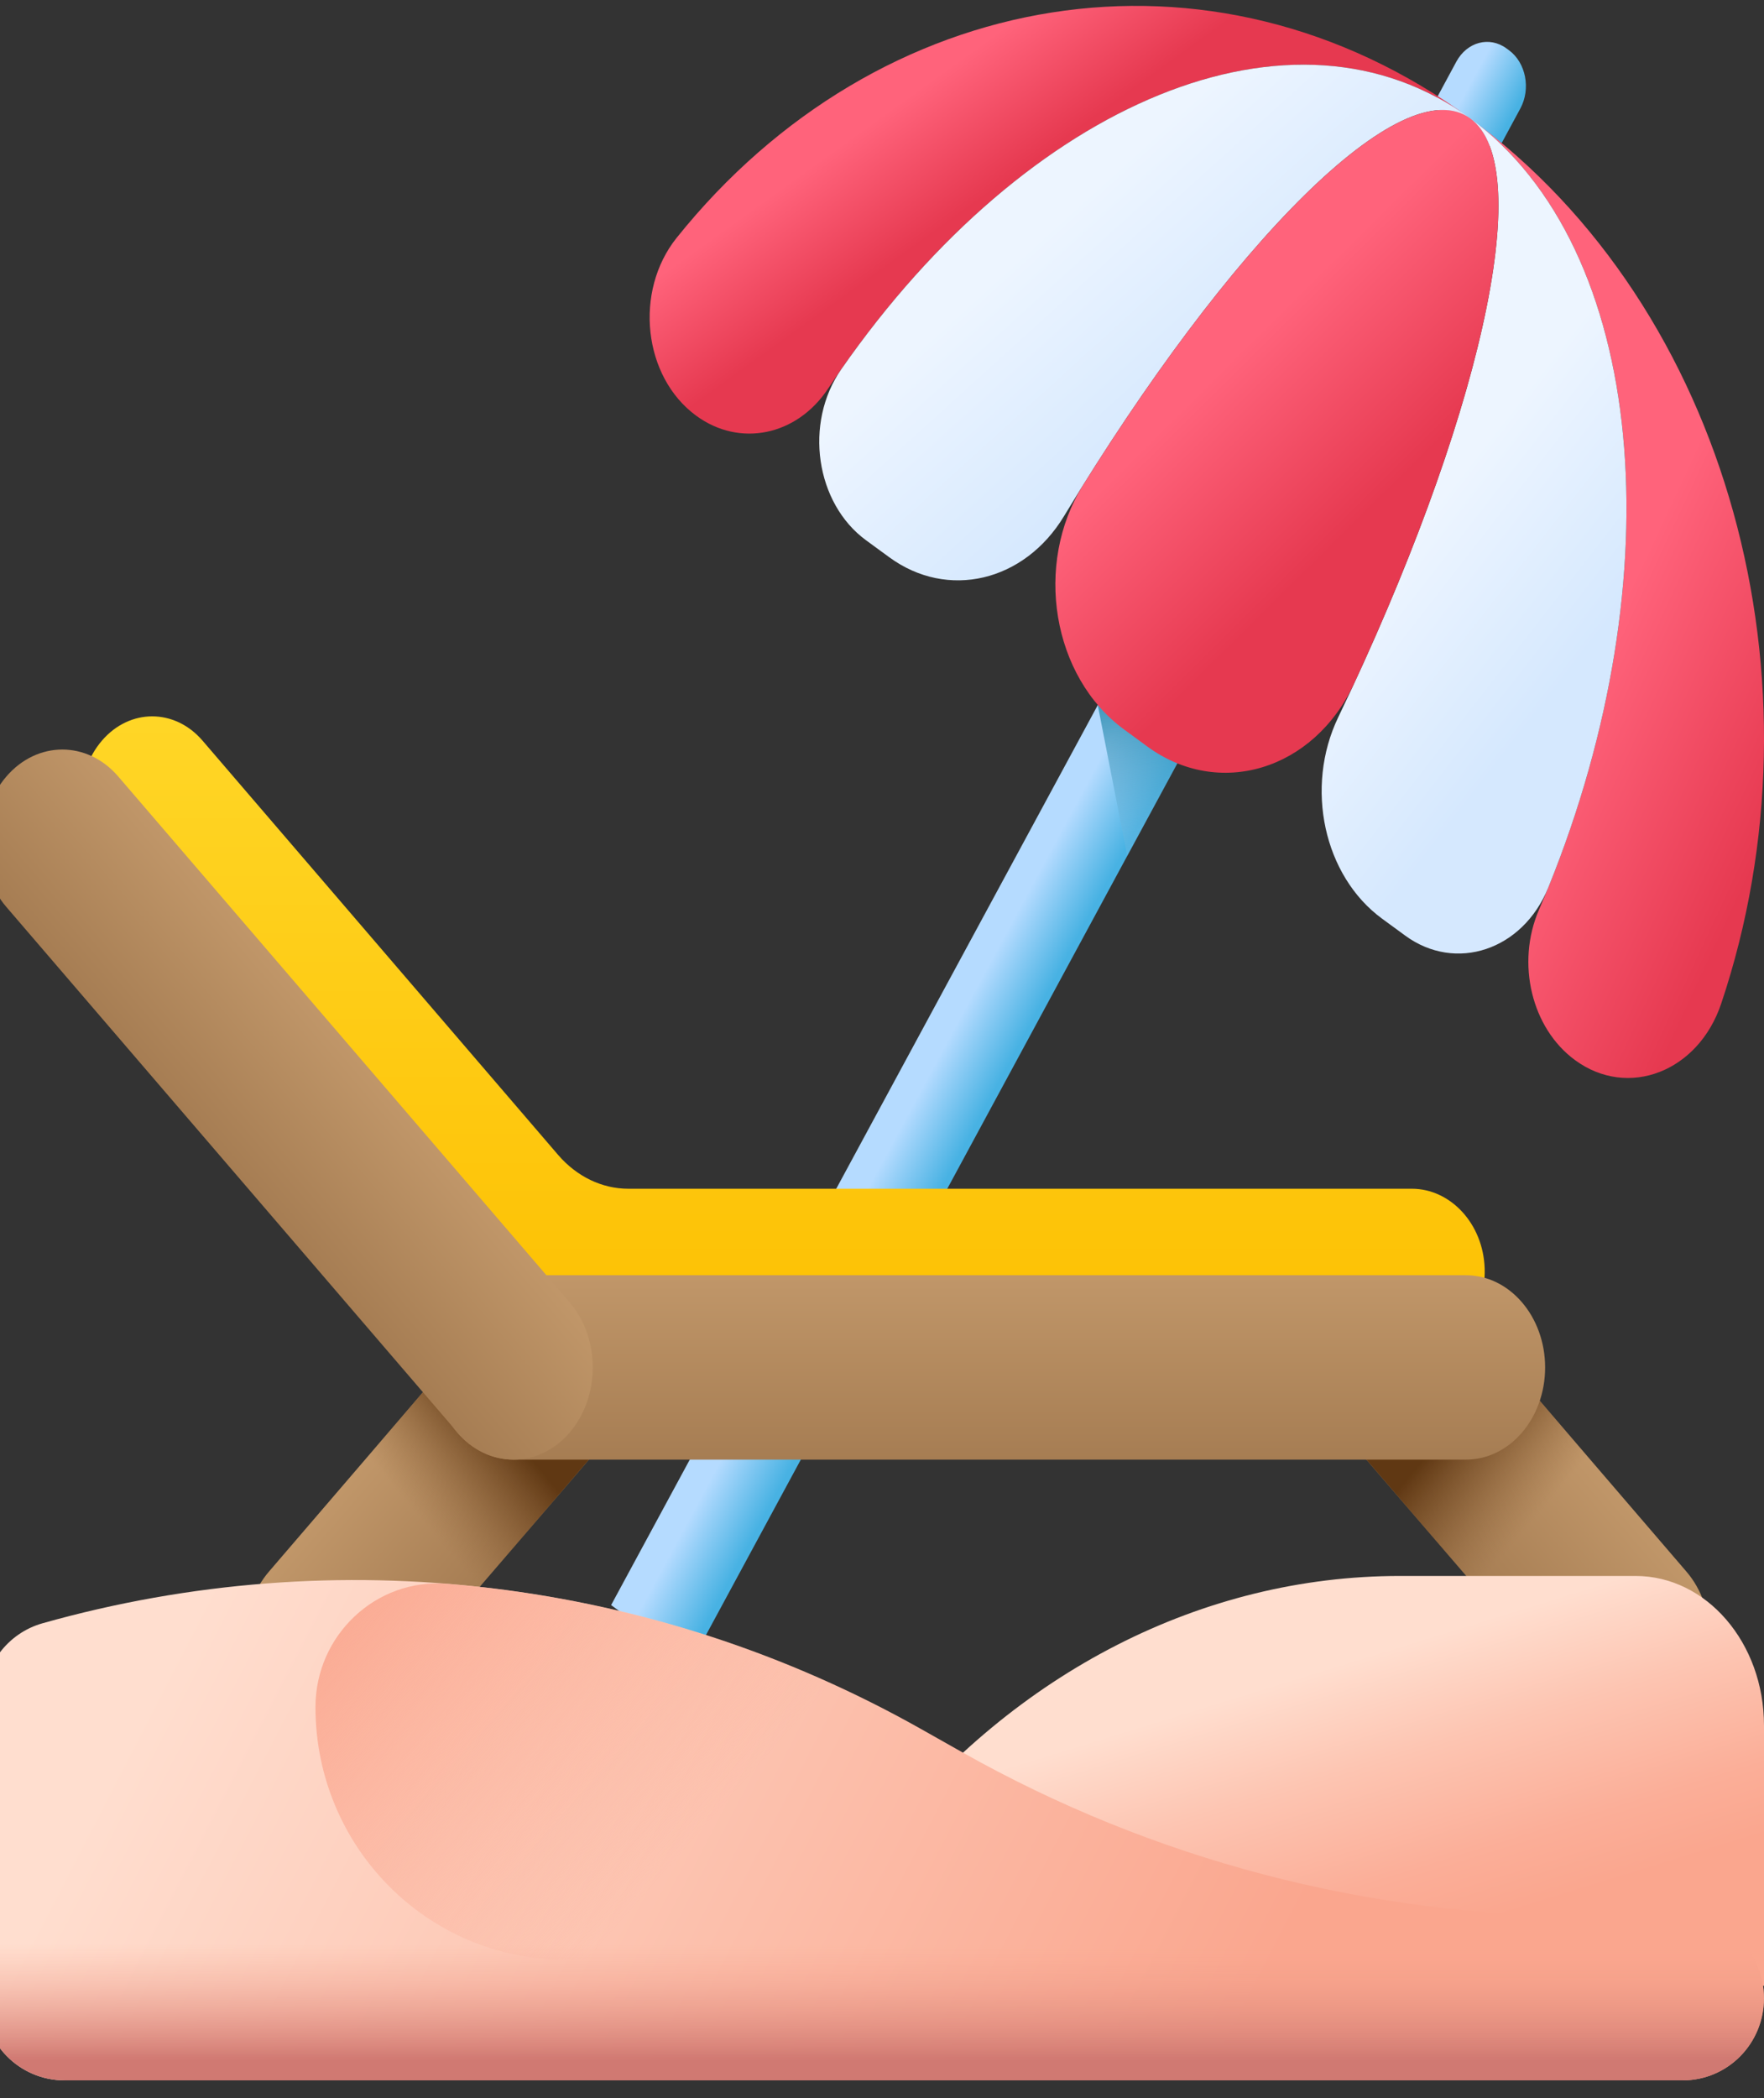 <svg width="37" height="44" viewBox="0 0 37 44" fill="none" xmlns="http://www.w3.org/2000/svg">
<rect x="0" y="0" width="37" height="44" fill="#333333" stroke="none"/>
<path d="M31.402 3.177L30.061 2.194L30.547 1.293C30.772 0.878 31.242 0.754 31.598 1.015L31.65 1.053C32.006 1.314 32.113 1.862 31.889 2.276L31.402 3.177Z" fill="url(#paint0_linear_0_235)"/>
<path d="M14.486 34.886L12.818 33.663L24.65 11.784L26.317 13.007L14.486 34.886Z" fill="url(#paint1_linear_0_235)"/>
<path d="M23.026 14.79L23.644 17.954L26.318 13.007L24.65 11.784L23.026 14.79Z" fill="url(#paint2_linear_0_235)"/>
<path d="M30.84 2.485C25.402 -1.502 18.422 -0.29 14.194 4.986C13.295 6.107 13.488 7.902 14.603 8.719C15.513 9.386 16.711 9.142 17.368 8.152C21.293 2.241 27.046 -0.297 30.84 2.485Z" fill="url(#paint3_linear_0_235)"/>
<path d="M30.84 2.485C34.634 5.266 35.157 12.406 32.279 19.083C31.796 20.203 32.126 21.566 33.036 22.233C34.15 23.05 35.623 22.477 36.102 21.049C38.358 14.326 36.278 6.472 30.84 2.485Z" fill="url(#paint4_linear_0_235)"/>
<path d="M30.84 2.485C32.263 3.528 31.022 8.89 28.069 15.044C27.363 16.513 27.765 18.369 28.988 19.266L29.474 19.622C30.532 20.398 31.941 19.93 32.475 18.615C35.131 12.075 34.545 5.201 30.84 2.485Z" fill="url(#paint5_linear_0_235)"/>
<path d="M30.84 2.485C27.135 -0.232 21.561 2.125 17.647 7.743C16.859 8.873 17.106 10.554 18.164 11.33L18.651 11.686C19.874 12.583 21.484 12.203 22.317 10.826C25.803 5.064 29.417 1.441 30.84 2.485Z" fill="url(#paint6_linear_0_235)"/>
<path d="M30.84 2.485C29.472 1.482 26.079 4.791 22.721 10.168C21.677 11.84 22.073 14.195 23.575 15.297L24.063 15.655C25.566 16.757 27.56 16.154 28.403 14.334C31.114 8.482 32.208 3.488 30.84 2.485Z" fill="url(#paint7_linear_0_235)"/>
<path d="M29.614 24.931H13.179C12.627 24.931 12.098 24.676 11.707 24.222L4.248 15.533C3.665 14.854 2.72 14.854 2.138 15.533C1.555 16.211 1.555 17.312 2.138 17.99L10.563 27.804C10.836 28.173 11.241 28.407 11.693 28.407H29.65C30.492 28.407 31.171 27.595 31.141 26.606C31.112 25.664 30.423 24.931 29.614 24.931Z" fill="url(#paint8_linear_0_235)"/>
<path d="M7.988 35.696L12.692 30.217C13.341 29.462 13.341 28.237 12.692 27.482C12.044 26.727 10.993 26.727 10.344 27.482L5.64 32.962C4.992 33.717 4.992 34.941 5.64 35.696C6.288 36.451 7.339 36.451 7.988 35.696Z" fill="url(#paint9_linear_0_235)"/>
<path d="M6.813 31.595L9.161 34.33L12.692 30.217C13.34 29.462 13.34 28.237 12.692 27.482C12.044 26.727 10.993 26.727 10.344 27.482L6.813 31.595Z" fill="url(#paint10_linear_0_235)"/>
<path d="M33.026 35.696L28.321 30.217C27.673 29.462 27.673 28.237 28.321 27.482C28.97 26.727 30.021 26.727 30.669 27.482L35.374 32.962C36.022 33.717 36.022 34.941 35.374 35.696C34.725 36.451 33.674 36.451 33.026 35.696Z" fill="url(#paint11_linear_0_235)"/>
<path d="M34.201 31.595L31.853 34.33L28.321 30.217C27.673 29.462 27.673 28.237 28.321 27.482C28.97 26.727 30.021 26.727 30.669 27.482L34.201 31.595Z" fill="url(#paint12_linear_0_235)"/>
<path d="M30.749 30.612H10.766C9.849 30.612 9.106 29.747 9.106 28.679C9.106 27.611 9.849 26.745 10.766 26.745H30.748C31.665 26.745 32.409 27.611 32.409 28.679C32.409 29.747 31.666 30.612 30.749 30.612Z" fill="url(#paint13_linear_0_235)"/>
<path d="M0.133 19.021L9.599 30.046C10.248 30.801 11.299 30.801 11.947 30.046C12.595 29.291 12.595 28.067 11.947 27.311L2.481 16.286C1.833 15.531 0.782 15.531 0.133 16.286C-0.515 17.041 -0.515 18.266 0.133 19.021Z" fill="url(#paint14_linear_0_235)"/>
<path d="M37 41.646V36.188C37 34.456 35.794 33.052 34.307 33.052H29.362C25.236 33.052 21.297 35.061 18.498 38.593L16.077 41.646H37Z" fill="url(#paint15_linear_0_235)"/>
<path d="M0.893 34.044C7.08 32.299 13.696 33.094 19.307 36.255L20.188 36.752C24.181 39.002 28.676 40.183 33.246 40.183H35.297C36.237 40.183 37 40.955 37 41.907C37 42.859 36.237 43.63 35.297 43.63H1.351C0.41 43.63 -0.353 42.859 -0.353 41.907V35.704C-0.353 34.93 0.157 34.251 0.893 34.044Z" fill="url(#paint16_linear_0_235)"/>
<path d="M35.297 40.183H33.246C28.676 40.183 24.181 39.002 20.188 36.752L19.307 36.256C16.221 34.517 12.83 33.495 9.374 33.217C7.887 33.097 6.617 34.294 6.617 35.803C6.617 38.728 8.96 41.099 11.85 41.099H36.801C36.514 40.554 35.949 40.183 35.297 40.183Z" fill="url(#paint17_linear_0_235)"/>
<path d="M-0.353 41.907C-0.353 42.859 0.41 43.63 1.351 43.63H35.297C36.237 43.63 37 42.859 37 41.907C37 40.955 36.237 40.183 35.297 40.183H33.246C30.431 40.183 27.645 39.734 24.988 38.864H-0.353V41.907Z" fill="url(#paint18_linear_0_235)"/>
<defs>
<linearGradient id="paint0_linear_0_235" x1="30.835" y1="1.755" x2="31.796" y2="2.275" gradientUnits="userSpaceOnUse">
<stop stop-color="#B5DBFF"/>
<stop offset="1" stop-color="#48B2E3"/>
</linearGradient>
<linearGradient id="paint1_linear_0_235" x1="19.148" y1="23.171" x2="20.346" y2="23.819" gradientUnits="userSpaceOnUse">
<stop stop-color="#B5DBFF"/>
<stop offset="1" stop-color="#48B2E3"/>
</linearGradient>
<linearGradient id="paint2_linear_0_235" x1="24.981" y1="19.02" x2="24.427" y2="13.444" gradientUnits="userSpaceOnUse">
<stop stop-color="#B5DBFF" stop-opacity="0"/>
<stop offset="0.173" stop-color="#8FC5E9" stop-opacity="0.173"/>
<stop offset="0.454" stop-color="#56A4C8" stop-opacity="0.454"/>
<stop offset="0.696" stop-color="#2D8DB1" stop-opacity="0.696"/>
<stop offset="0.885" stop-color="#147EA2" stop-opacity="0.885"/>
<stop offset="1" stop-color="#0B799D"/>
</linearGradient>
<linearGradient id="paint3_linear_0_235" x1="20.165" y1="1.226" x2="21.703" y2="3.364" gradientUnits="userSpaceOnUse">
<stop stop-color="#FF637B"/>
<stop offset="1" stop-color="#E63950"/>
</linearGradient>
<linearGradient id="paint4_linear_0_235" x1="33.609" y1="13.56" x2="38" y2="15.606" gradientUnits="userSpaceOnUse">
<stop stop-color="#FF637B"/>
<stop offset="1" stop-color="#E63950"/>
</linearGradient>
<linearGradient id="paint5_linear_0_235" x1="29.841" y1="10.925" x2="33.321" y2="13.628" gradientUnits="userSpaceOnUse">
<stop stop-color="#EDF5FF"/>
<stop offset="1" stop-color="#D5E8FE"/>
</linearGradient>
<linearGradient id="paint6_linear_0_235" x1="22.548" y1="4.289" x2="25.873" y2="7.956" gradientUnits="userSpaceOnUse">
<stop stop-color="#EDF5FF"/>
<stop offset="1" stop-color="#D5E8FE"/>
</linearGradient>
<linearGradient id="paint7_linear_0_235" x1="25.943" y1="7.43" x2="28.955" y2="10.469" gradientUnits="userSpaceOnUse">
<stop stop-color="#FF637B"/>
<stop offset="1" stop-color="#E63950"/>
</linearGradient>
<linearGradient id="paint8_linear_0_235" x1="16.421" y1="12.646" x2="16.421" y2="28.899" gradientUnits="userSpaceOnUse">
<stop stop-color="#FFDA2D"/>
<stop offset="1" stop-color="#FDBF00"/>
</linearGradient>
<linearGradient id="paint9_linear_0_235" x1="7.573" y1="29.732" x2="10.855" y2="32.55" gradientUnits="userSpaceOnUse">
<stop stop-color="#C59B6D"/>
<stop offset="1" stop-color="#A57C52"/>
</linearGradient>
<linearGradient id="paint10_linear_0_235" x1="8.885" y1="31.916" x2="10.835" y2="30.242" gradientUnits="userSpaceOnUse">
<stop stop-color="#8C6239" stop-opacity="0"/>
<stop offset="0.52" stop-color="#734A23" stop-opacity="0.52"/>
<stop offset="1" stop-color="#603813"/>
</linearGradient>
<linearGradient id="paint11_linear_0_235" x1="33.438" y1="29.732" x2="30.155" y2="32.55" gradientUnits="userSpaceOnUse">
<stop stop-color="#C59B6D"/>
<stop offset="1" stop-color="#A57C52"/>
</linearGradient>
<linearGradient id="paint12_linear_0_235" x1="32.128" y1="31.916" x2="30.178" y2="30.242" gradientUnits="userSpaceOnUse">
<stop stop-color="#8C6239" stop-opacity="0"/>
<stop offset="0.52" stop-color="#734A23" stop-opacity="0.52"/>
<stop offset="1" stop-color="#603813"/>
</linearGradient>
<linearGradient id="paint13_linear_0_235" x1="20.757" y1="26.058" x2="20.757" y2="30.755" gradientUnits="userSpaceOnUse">
<stop stop-color="#C59B6D"/>
<stop offset="1" stop-color="#A57C52"/>
</linearGradient>
<linearGradient id="paint14_linear_0_235" x1="7.636" y1="21.312" x2="4.354" y2="24.131" gradientUnits="userSpaceOnUse">
<stop stop-color="#C59B6D"/>
<stop offset="1" stop-color="#A57C52"/>
</linearGradient>
<linearGradient id="paint15_linear_0_235" x1="25.83" y1="35.601" x2="27.621" y2="41.396" gradientUnits="userSpaceOnUse">
<stop stop-color="#FFDECF"/>
<stop offset="0.359" stop-color="#FDC5B2"/>
<stop offset="0.761" stop-color="#FBAE98"/>
<stop offset="1" stop-color="#FAA68E"/>
</linearGradient>
<linearGradient id="paint16_linear_0_235" x1="4.782" y1="32.414" x2="25.701" y2="43.223" gradientUnits="userSpaceOnUse">
<stop stop-color="#FFDECF"/>
<stop offset="1" stop-color="#FAA68E"/>
</linearGradient>
<linearGradient id="paint17_linear_0_235" x1="17.878" y1="34.803" x2="10.63" y2="28.409" gradientUnits="userSpaceOnUse">
<stop stop-color="#FAA68E" stop-opacity="0"/>
<stop offset="1" stop-color="#FAA68E"/>
</linearGradient>
<linearGradient id="paint18_linear_0_235" x1="18.324" y1="40.755" x2="18.324" y2="43.2" gradientUnits="userSpaceOnUse">
<stop stop-color="#FAA68E" stop-opacity="0"/>
<stop offset="1" stop-color="#D07972"/>
</linearGradient>
</defs>
</svg>
